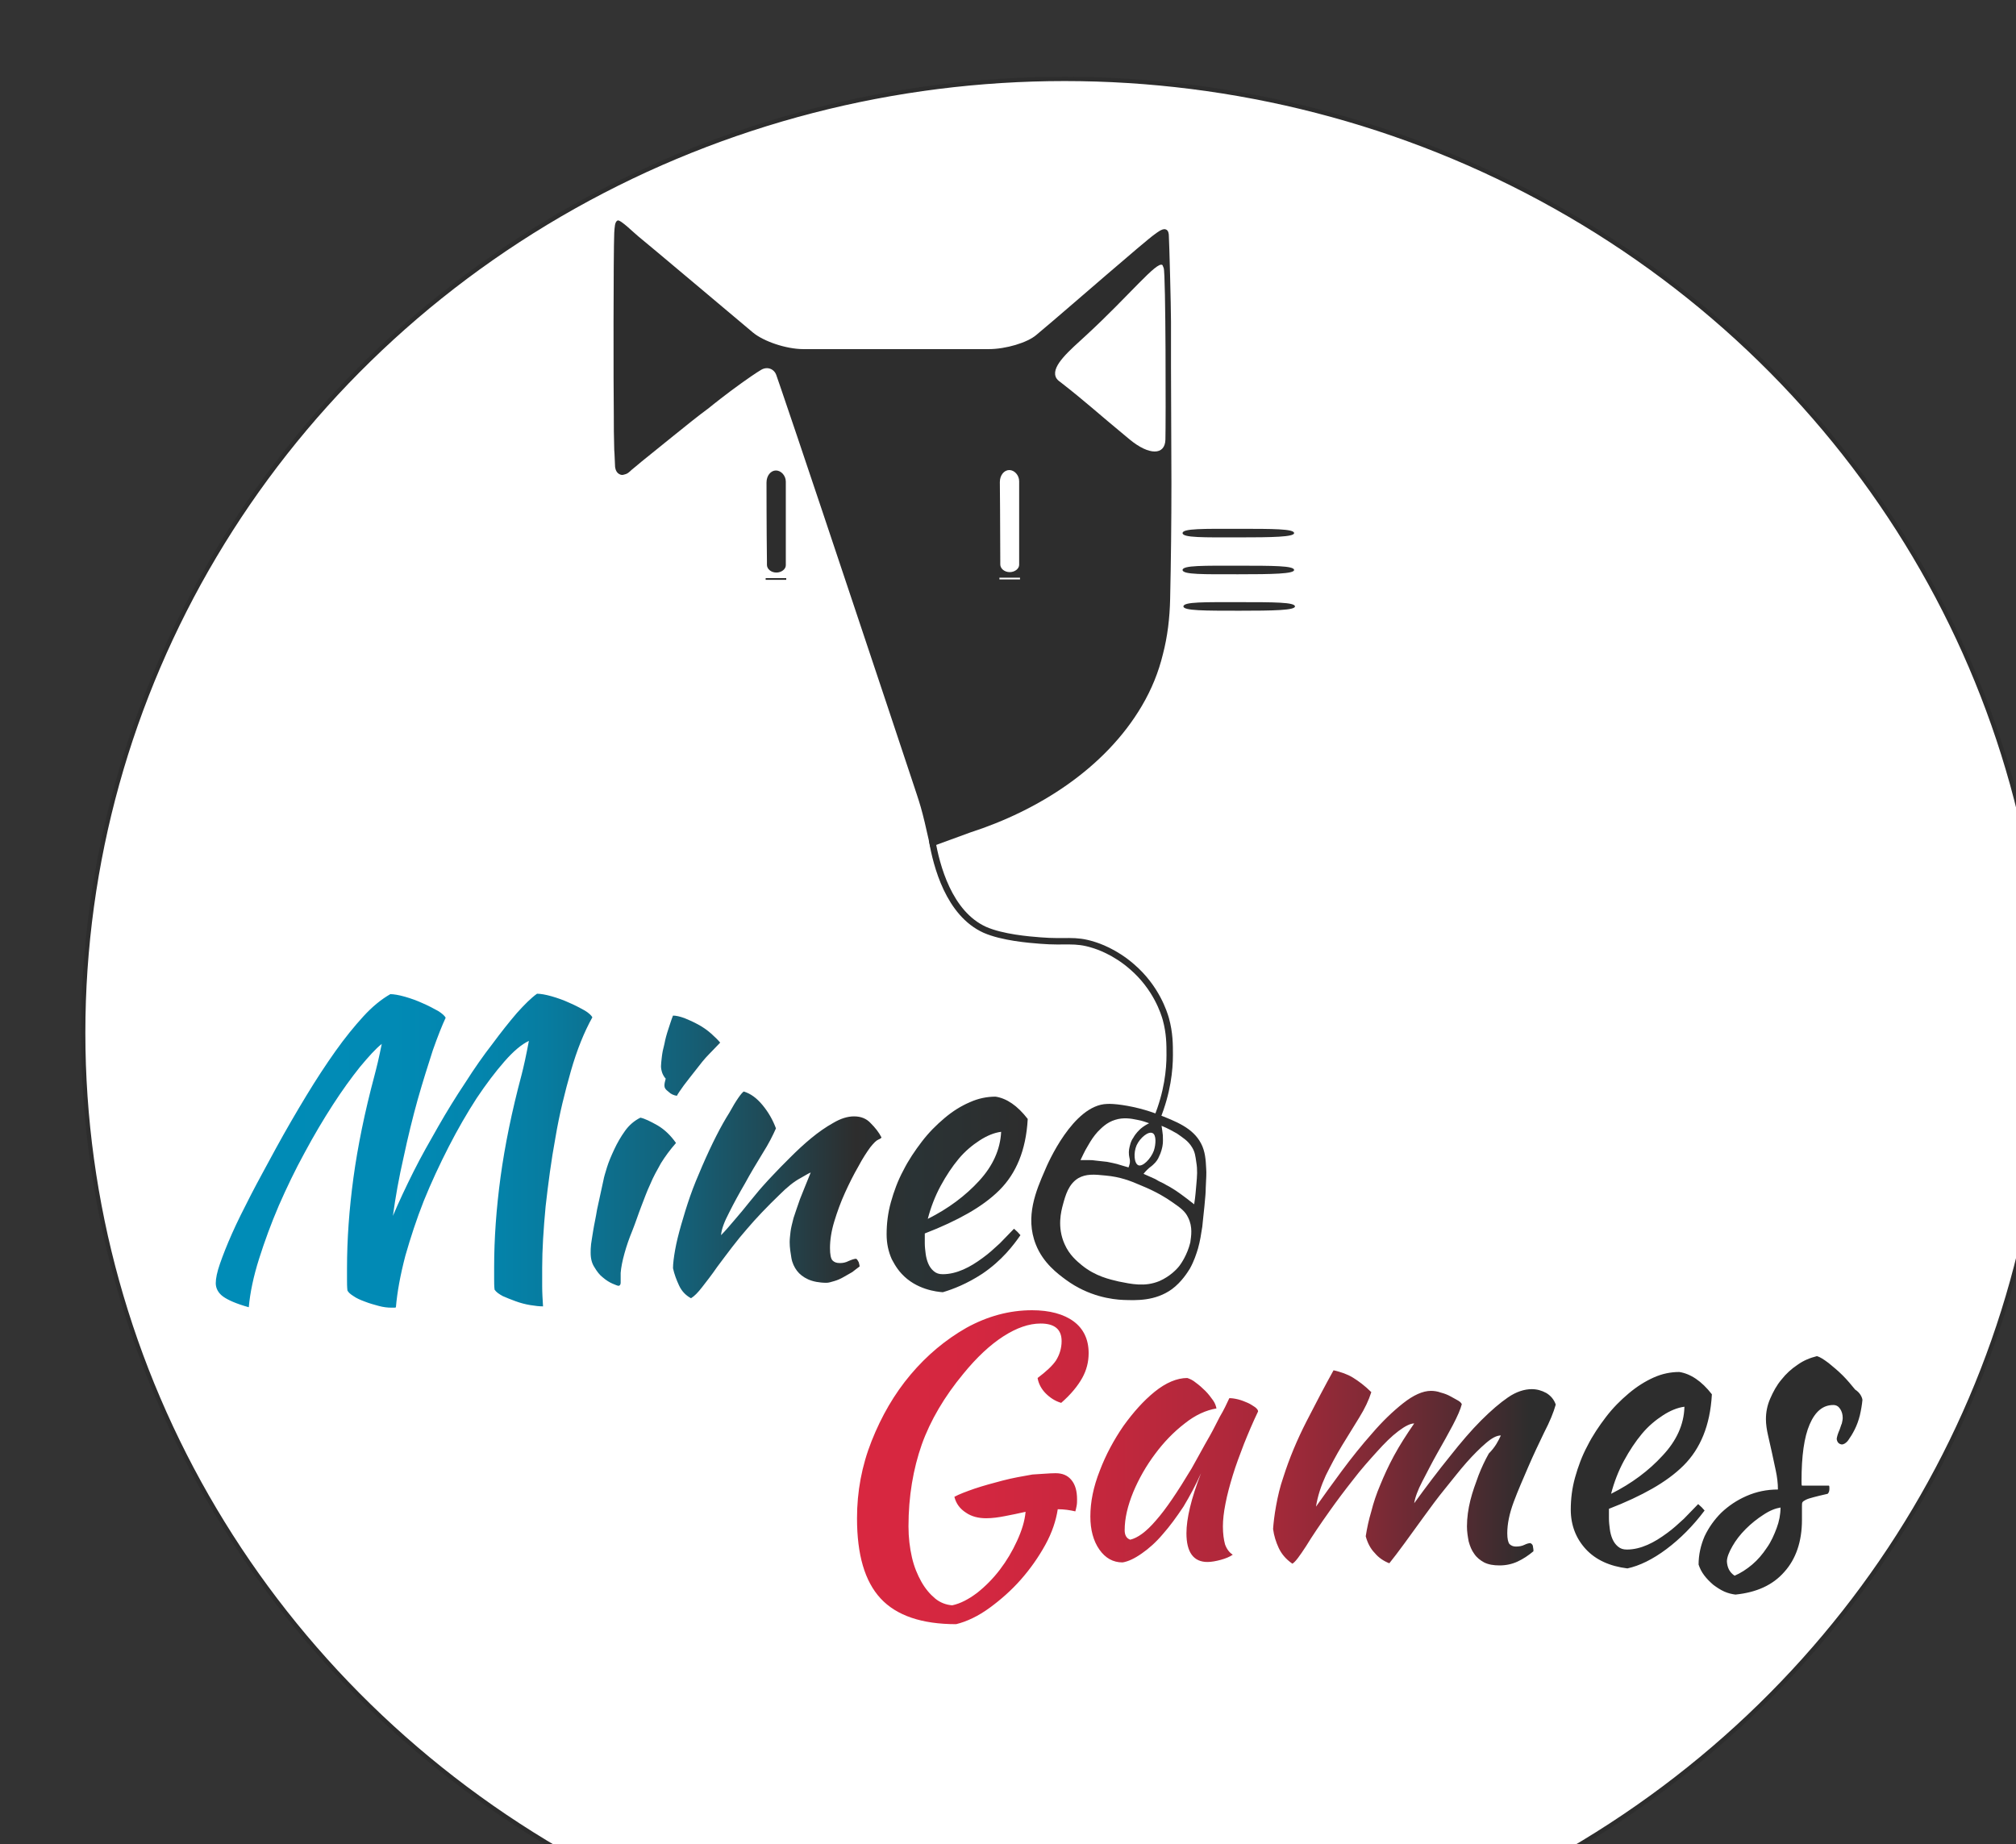 <?xml version="1.0" encoding="utf-8"?>
<!-- Generator: Adobe Illustrator 19.0.0, SVG Export Plug-In . SVG Version: 6.00 Build 0)  -->
<svg version="1.1"
	 id="svg3680" xmlns:cc="http://creativecommons.org/ns#" xmlns:svg="http://www.w3.org/2000/svg" xmlns:dc="http://purl.org/dc/elements/1.1/" xmlns:sodipodi="http://sodipodi.sourceforge.net/DTD/sodipodi-0.dtd" xmlns:inkscape="http://www.inkscape.org/namespaces/inkscape" xmlns:rdf="http://www.w3.org/1999/02/22-rdf-syntax-ns#" sodipodi:docname="LOGO MINEO GAMES 2.svg" inkscape:version="0.92.1 r15371"
	 xmlns="http://www.w3.org/2000/svg" xmlns:xlink="http://www.w3.org/1999/xlink" x="0px" y="0px" viewBox="-70 182 470 430"
	 style="enable-background:new -70 182 470 430;" xml:space="preserve">
<rect x="-70" y="182" width="470" height="430" fill="#333333" stroke="none"/>
<style type="text/css">
	.st0{fill:#FFFFFF;stroke:#2D2D2D;stroke-miterlimit:10;}
	.st1{fill:none;stroke:#2D2D2D;stroke-width:1.5;stroke-miterlimit:10;}
	.st2{fill:#2D2D2D;}
	.st3{fill:#232323;}
	.st4{fill:url(#SVGID_1_);}
	.st5{fill:url(#SVGID_2_);}
</style>
<ellipse class="st0" cx="178.2" cy="422.8" rx="228.8" ry="222.4"/>
<link  rel="stylesheet" href="https://fonts.googleapis.com/css?family=Kaushan+Script"></link>
<sodipodi:namedview  inkscape:window-x="-9" inkscape:window-y="-9" inkscape:window-width="1920" inkscape:window-height="1001" inkscape:current-layer="svg3680" inkscape:pageopacity="0" inkscape:pageshadow="2" inkscape:window-maximized="1" objecttolerance="10" inkscape:zoom="1.9044743" borderopacity="1" bordercolor="#666666" inkscape:cx="304.99279" pagecolor="#ffffff" id="namedview3682" inkscape:cy="327.34327" showgrid="false" gridtolerance="10" guidetolerance="10">
	</sodipodi:namedview>
<path d="M200.5,444.5"/>
<path d="M191.7,443.3"/>
<path class="st1" d="M199.7,442.8c2.5-6.1,3-11.4,3-14.8c0-2.5,0-5.1-0.9-8.4c-0.4-1.4-2.2-7.3-7.9-12.2c-4-3.5-8-4.8-9-5.1
	c-4.4-1.4-6.4-0.5-12.4-1c-2.6-0.2-8.8-0.7-12.9-2.5c-8.4-3.8-11.3-15-12.3-20.9"/>
<path d="M191.9,448.4"/>
<path d="M193.5,444"/>
<path d="M193.1,442.9"/>
<path d="M194,441"/>
<path d="M117.1,302.7"/>
<g>
	<g>
		<path class="st2" d="M111,315.5c1.2,0,2.2-0.8,2.2-1.7c0,0,0,0,0-1.3c0-7,0-12.8,0-16.9c0-1.3,0-1.3,0-1.3c0-1.4-1.1-2.6-2.3-2.6
			c-1.2,0-2.2,1.2-2.2,2.8c0,0,0,11.1,0.1,18.3c0,0.9,0,0.9,0,0.9C108.8,314.7,109.8,315.5,111,315.5z"/>
		<path class="st2" d="M108.5,316.9c0,0.2,0,0.3,0,0.3s2.3,0,3.2,0s1.6,0,1.6,0s0-0.1,0-0.4h-4.8
			C108.5,316.9,108.5,316.9,108.5,316.9z"/>
		<path class="st2" d="M218.7,315.9c8,0,13-0.1,13-1c0-1-5-1-13-1s-13-0.1-13,1S210.7,315.9,218.7,315.9z"/>
		<path class="st2" d="M218.7,307.3c8,0,13-0.1,13-1c0-1-5-1-13-1s-13-0.1-13,1S210.7,307.3,218.7,307.3z"/>
		<path class="st2" d="M203,259.4c0-0.8,0-1.6,0-2.4c0-3.5-0.4-18.5-0.5-20c0-0.5-0.1-1.3-0.7-1.5c-0.5-0.2-1,0.1-1.4,0.3
			c-0.5,0.3-0.9,0.6-1.3,0.9c-1.9,1.3-19.7,16.8-23.6,20.1c-3.9,3.3-3.9,3.3-3.9,3.3c-2.1,1.8-7.1,3.3-11.1,3.3s-10.4,0-14.4,0
			s-10.4,0-14.4,0c-4,0-10.4,0-14.4,0s-9.3-1.8-11.8-3.9s-25.3-21.3-26.7-22.4c-1-0.8-4.1-3.9-4.8-3.7c-0.7,0.3-0.7,1.6-0.8,2.9
			c-0.2,4.6-0.2,35.9-0.1,42.7c0,0.1,0,0.2,0,0.3c0,0,0,0,0,0.1c0,1.6,0,4.3,0.1,7.5c0.1,1,0.1,2.4,0.2,4c0.1,0.7,0.4,1.4,1.1,1.7
			c0.6,0.3,1.1,0,1.5-0.1c0.7-0.3,1-0.8,1.8-1.4c0.6-0.5,1.2-1,1.8-1.5c2.6-2.1,5.2-4.2,7.8-6.3c2.6-2.1,5.2-4.2,7.9-6.2
			c0.6-0.5,4.1-3.3,7.6-5.8s4.6-3.1,4.6-3.1c1.4-0.8,3-0.2,3.5,1.3c0,0,1.4,4,4.8,14.1s8,23.8,13,38.8c5,14.9,11.1,33.3,13.6,40.8
			c2.2,6.7,2.3,6.4,4.5,16.3l9.3-3.4c15.8-5.1,31.4-14.9,40-29.5c2.3-3.9,3.9-7.9,4.9-12c1.1-4.2,1.6-8.5,1.7-12.9
			c0.2-9.1,0.3-18,0.3-27.1s-0.1-18.1-0.1-27.1C203,264.8,203,262.1,203,259.4z M165.3,291.6c1.2,0,2.3,1.2,2.3,2.6c0,0,0,0,0,1.3
			c0,4.1,0,9.9,0,16.9c0,1.3,0,1.3,0,1.3c0,0.9-1,1.7-2.2,1.7s-2.2-0.8-2.2-1.8c0,0,0,0,0-0.9c0-7.1-0.1-18.3-0.1-18.3
			C163.1,292.8,164.1,291.6,165.3,291.6z M167.8,317.1c0,0-0.7,0-1.6,0c-0.9,0-3.2,0-3.2,0s0-0.1,0-0.3c0,0,0,0,0-0.1h4.8
			C167.8,317,167.8,317.1,167.8,317.1z M201.7,284.5c-0.1,3.7-3.8,3.7-8.3,0c-8-6.6-10-8.6-16.3-13.5c-0.3-0.2-0.8-0.6-1-1.2
			c-0.9-2.6,3.3-6.1,7.1-9.6c10.2-9.4,16.5-17.4,17.8-16.4c0.1,0.1,0.1,0.3,0.3,0.7C201.8,245.8,201.8,280.8,201.7,284.5z"/>
		<path class="st2" d="M218.9,322.4c-8,0-13-0.1-13,1c0,1,5,1,13,1s13-0.1,13-1C231.9,322.4,226.9,322.4,218.9,322.4z"/>
	</g>
	<path class="st2" d="M199.6,441.7c-1.3-0.5-2.4-0.8-2.7-0.9c-3.8-1.1-7.3-1.5-8.8-1.4c-7.9,0.2-13.9,14-14.5,15.5
		c-2,4.6-4.7,10.8-2.1,17.3c1.7,4.3,5.1,6.8,7,8.2c5.3,3.9,10.8,4.6,13.4,4.7c3,0.1,7.4,0.3,11.3-2.5c2.3-1.7,3.7-4,4.2-4.8
		c1-1.8,1.5-3.4,1.9-4.7c0.5-1.8,0.7-3.2,1-5.1c0.1-0.8,0.2-2.2,0.5-4.8c0.2-2.1,0.3-3.2,0.3-4.2c0.1-2.3,0.2-3.4,0.1-4.6
		c-0.1-1.9-0.2-3.9-1.2-5.8C208.1,445,204.3,443.5,199.6,441.7z M201,449.3c0.2-1,0.1-1.8,0.1-2.6c-0.1-0.9-0.2-1.6-0.3-2.2
		c1.5,0.6,2.7,1.3,3.6,1.8c1.4,1,2.6,1.7,3.5,3.2c0.7,1.1,0.8,2.1,1,3.5c0.3,1.8,0.2,3.1,0,5.3c-0.1,1.1-0.2,2.7-0.5,4.5
		c-2.4-1.9-4.2-3.2-5.1-3.7c-0.6-0.4-1.4-0.8-1.4-0.8c-0.3-0.2-0.7-0.4-1.1-0.6c-0.5-0.2-1-0.5-1.5-0.8c-1.1-0.5-2-0.9-2.7-1.2
		c0.2-0.3,0.5-0.6,0.9-1c0.6-0.6,0.9-0.7,1.3-1.1c0.8-0.7,1.2-1.4,1.4-1.9C200.7,450.7,200.9,449.8,201,449.3z M199,450.3
		c-0.7,1.9-2.6,3.8-3.6,3.4s-1.2-2.9-0.4-4.7c0.8-1.7,2.7-3.3,3.7-2.8C199.6,446.6,199.5,448.8,199,450.3z M185.4,452.6
		c-0.7-0.1-0.9-0.1-1.2-0.1c-0.2,0-0.3,0-0.4,0c-0.2,0-0.8,0-1.9,0c0.4-0.8,0.9-2,1.7-3.3c0.8-1.4,1.4-2.3,2.3-3.3
		c0.9-0.9,2.1-2.2,4.1-2.8c1.9-0.6,3.7-0.3,5.1,0c1.2,0.2,2.2,0.6,2.8,0.8c-0.6,0.3-1.3,0.7-2,1.3c-0.3,0.3-1.1,1-1.7,2.1
		c-0.3,0.4-0.6,1-0.8,1.9c-0.1,0.4-0.3,1.1-0.2,2.1c0.1,0.8,0.3,1.1,0.2,1.9c-0.1,0.4-0.2,0.8-0.3,1c-1.1-0.3-2-0.6-2.7-0.8
		c-0.7-0.2-1.4-0.3-2.3-0.5C187.1,452.8,186.3,452.7,185.4,452.6z M205,477.1c-0.6,0.8-2.2,2.5-4.7,3.6c-3.4,1.4-6.5,0.7-9.5,0.1
		c-2.1-0.5-5.4-1.2-8.6-3.8c-1.2-1-2.9-2.4-4-4.9c-1.8-4-0.8-7.7-0.4-9.2c0.6-2.2,1.3-4.8,3.6-6.2c1.8-1,3.6-0.9,6.4-0.6
		c3.3,0.3,5.7,1.2,8.2,2.3c3.7,1.5,6,3,7,3.7c2.2,1.5,3.3,2.3,4,3.8c1.1,2.2,0.7,4.3,0.5,5.8C206.8,474.6,205.3,476.7,205,477.1z"/>
	<path class="st3" d="M177.7,451C177.6,451.1,177.7,451,177.7,451L177.7,451z"/>
</g>
<linearGradient id="SVGID_1_" gradientUnits="userSpaceOnUse" x1="-19.721" y1="347.745" x2="169.579" y2="347.745" gradientTransform="matrix(1 0 0 -1 0 798)">
	<stop  offset="0" style="stop-color:#008CB7"/>
	<stop  offset="0.219" style="stop-color:#018AB5"/>
	<stop  offset="0.325" style="stop-color:#0385AD"/>
	<stop  offset="0.407" style="stop-color:#077CA0"/>
	<stop  offset="0.476" style="stop-color:#0D708E"/>
	<stop  offset="0.582" style="stop-color:#155F76"/>
	<stop  offset="0.672" style="stop-color:#1F4B58"/>
	<stop  offset="0.788" style="stop-color:#2D2D2D"/>
	<stop  offset="0.861" style="stop-color:#2A3335"/>
	<stop  offset="1" style="stop-color:#2D2D2D"/>
</linearGradient>
<path class="st4" d="M22.3,486.8c-0.1,0.1-0.2,0.1-0.4,0.1c-0.1,0-0.4,0-0.7,0c-0.8,0-1.8-0.1-2.9-0.4s-2.2-0.6-3.2-1
	c-1.1-0.4-2-0.8-2.7-1.3c-0.8-0.5-1.2-0.9-1.4-1.3c-0.1-0.8-0.1-1.7-0.1-2.6s0-1.8,0-2.6c0-6.7,0.5-13.7,1.5-21.1
	c1-7.3,2.6-15.2,4.9-23.8c0.2-0.8,0.5-1.9,0.8-3.2c0.3-1.3,0.6-2.7,0.9-4.2c-1.4,1.1-3.1,3-5.1,5.4c-2,2.5-4.1,5.4-6.3,8.8
	s-4.4,7.1-6.6,11.2c-2.2,4-4.2,8.2-6,12.3c-1.8,4.2-3.3,8.3-4.6,12.4s-2.1,7.9-2.4,11.3c-2.9-0.8-4.9-1.7-6-2.5s-1.7-1.9-1.7-3.1
	c0-1.1,0.3-2.6,1-4.6s1.6-4.3,2.8-7c1.2-2.7,2.7-5.7,4.4-9c1.7-3.3,3.7-6.9,5.8-10.8c2.4-4.4,4.8-8.5,7.1-12.3s4.6-7.3,6.8-10.4
	s4.4-5.8,6.5-8.1c2.1-2.3,4.2-4,6.3-5.2c0.8,0,2,0.2,3.4,0.6s2.8,0.9,4.1,1.5c1.4,0.6,2.5,1.2,3.6,1.8c1,0.6,1.6,1.2,1.8,1.6
	c-0.8,1.7-1.8,4.2-3,7.6c-1.1,3.4-2.3,7.2-3.5,11.4c-1.2,4.3-2.3,8.8-3.3,13.5c-1.1,4.8-1.9,9.3-2.5,13.7c1.4-3.3,3-6.7,4.8-10.3
	c1.8-3.6,3.8-7.1,5.8-10.6c2-3.5,4.1-6.9,6.3-10.2c2.1-3.3,4.2-6.3,6.3-9c2-2.7,3.9-5.1,5.7-7.2c1.8-2,3.3-3.5,4.7-4.5
	c0.8,0,2,0.2,3.4,0.6s2.8,0.9,4.1,1.5c1.4,0.6,2.5,1.2,3.6,1.8c1,0.6,1.6,1.2,1.8,1.6c-1.9,3.4-3.6,7.6-5,12.5
	c-1.4,4.9-2.7,10.1-3.6,15.5c-1,5.4-1.7,10.8-2.3,16.1c-0.5,5.3-0.8,10.1-0.8,14.3c0,1.4,0,2.8,0,4.3s0.1,3.1,0.2,4.7
	c-0.8,0-1.8-0.1-3-0.3c-1.2-0.2-2.3-0.5-3.4-0.9c-1.1-0.4-2.1-0.8-3-1.2c-0.9-0.5-1.5-0.9-1.9-1.5c-0.1-0.8-0.1-1.7-0.1-2.6
	s0-1.8,0-2.6c0-6.7,0.5-13.7,1.5-21.1c1-7.3,2.6-15.2,4.9-23.8c0.2-0.8,0.5-2,0.8-3.4s0.6-2.9,0.9-4.5c-1.7,0.8-3.6,2.4-5.7,4.8
	c-2.1,2.4-4.3,5.3-6.5,8.6c-2.2,3.4-4.4,7.2-6.5,11.3c-2.1,4.1-4.1,8.4-5.8,12.6c-1.7,4.3-3.1,8.6-4.3,12.8
	C23.3,479.4,22.6,483.3,22.3,486.8z M67.7,474.1c0-0.5,0-1.2,0.1-2s0.3-1.9,0.5-3.2c0.2-1.3,0.6-3,0.9-4.9c0.4-1.9,0.9-4.2,1.5-6.9
	c0.1-0.6,0.4-1.6,0.8-2.9s1-2.7,1.7-4.2s1.5-2.9,2.5-4.3s2.2-2.4,3.6-3.1c1,0.2,2.4,0.9,4,1.8c1.7,1,3.1,2.4,4.3,4.1
	c-1.4,1.6-2.5,3.1-3.5,4.7c-0.9,1.6-1.8,3.2-2.5,4.9c-0.8,1.7-1.4,3.4-2.1,5.2c-0.7,1.8-1.3,3.7-2.1,5.7c-0.7,1.7-1.3,3.4-1.8,5.2
	c-0.5,1.8-0.8,3.3-0.9,4.6c0,1.1,0,1.8,0,2.3c0,0.4-0.2,0.7-0.5,0.7c-0.2,0-0.7-0.2-1.4-0.5c-0.7-0.3-1.5-0.8-2.2-1.4
	c-0.8-0.6-1.4-1.4-2-2.4C68,476.6,67.7,475.5,67.7,474.1z M84.9,435.1c0-0.4,0.1-0.9,0.3-1.6c-0.3-0.3-0.6-0.8-0.8-1.3
	c-0.2-0.6-0.3-1.1-0.3-1.6s0.1-1.3,0.2-2.2c0.1-0.9,0.3-1.9,0.6-3c0.2-1.1,0.5-2.2,0.9-3.4c0.4-1.2,0.7-2.2,1.1-3.2
	c0.7,0,1.6,0.2,2.7,0.6c1,0.4,2.1,0.9,3.2,1.5s2.1,1.3,3,2.1c0.9,0.8,1.6,1.5,2.1,2.1c-0.7,0.7-1.5,1.6-2.6,2.7s-2.1,2.4-3.1,3.7
	c-1,1.3-2,2.5-2.8,3.6s-1.4,2-1.6,2.4c-0.7-0.1-1.4-0.4-1.9-0.9C85.1,436,84.9,435.6,84.9,435.1z M103.4,436.5
	c1.6,0.5,3,1.5,4.4,3.2s2.4,3.5,3.1,5.4c-0.7,1.6-1.7,3.6-3.1,5.8c-1.4,2.3-2.8,4.6-4.1,7c-1.4,2.4-2.6,4.6-3.7,6.8
	c-1.1,2.1-1.8,3.9-1.9,5.3c1-1,2-2.2,3.2-3.6s2.3-2.7,3.4-4.1c1.1-1.3,2.1-2.6,3.1-3.7s1.7-1.9,2.3-2.5c1.1-1.2,2.5-2.6,4.1-4.2
	s3.2-3.1,4.9-4.5c1.7-1.4,3.4-2.6,5.2-3.6c1.7-1,3.3-1.5,4.8-1.5c1.6,0,2.9,0.5,3.9,1.6c1,1,1.9,2.1,2.5,3.3c0,0.1-0.2,0.3-0.7,0.5
	s-1.1,0.8-1.9,1.8c-0.8,1.1-1.8,2.6-2.8,4.5c-1.1,1.9-2.1,3.9-3.1,6.1s-1.8,4.4-2.5,6.7c-0.7,2.3-1,4.4-1,6.2c0,1.5,0.2,2.5,0.6,2.9
	s0.9,0.6,1.7,0.6c0.7,0,1.3-0.1,2.1-0.5c0.7-0.3,1.3-0.5,1.7-0.5c0.2,0.1,0.4,0.4,0.6,0.8c0.1,0.4,0.2,0.7,0.2,1
	c-0.5,0.4-1.1,0.8-1.7,1.3c-0.7,0.4-1.4,0.8-2.1,1.2c-0.7,0.4-1.4,0.7-2.1,0.9c-0.7,0.2-1.3,0.4-1.8,0.4c-1.7,0-3.2-0.3-4.3-0.8
	s-2-1.2-2.6-2s-1.1-1.8-1.3-3c-0.2-1.2-0.4-2.4-0.4-3.7c0-0.7,0.1-1.5,0.2-2.4s0.4-2,0.7-3.2c0.4-1.2,0.9-2.7,1.5-4.4
	c0.7-1.7,1.5-3.8,2.5-6.2c-0.1,0-0.9,0.4-2.4,1.3c-1.5,0.8-3.1,2.1-4.9,3.9c-2.8,2.7-5.4,5.4-7.6,8c-2.3,2.6-4.5,5.6-6.9,8.8
	c-1.3,1.9-2.5,3.4-3.5,4.7c-1,1.3-1.8,2.1-2.6,2.6c-1.3-0.7-2.2-1.7-2.8-3s-1.1-2.6-1.4-4c0-1.1,0.2-2.6,0.5-4.3
	c0.3-1.7,0.8-3.7,1.4-5.8c0.6-2.1,1.3-4.4,2.1-6.7c0.8-2.3,1.8-4.7,2.8-7c2.3-5.3,4.4-9.4,6.3-12.4
	C101.7,438.4,102.9,436.8,103.4,436.5z M169.6,442.9c-0.2,3.7-0.9,6.9-2,9.6s-2.6,5-4.6,7s-4.5,3.8-7.3,5.4s-6.2,3.2-10.1,4.7
	c0,0.4,0,0.7,0,1.1s0,0.8,0,1.2c0,0.8,0.1,1.6,0.2,2.4c0.1,0.8,0.3,1.6,0.6,2.3c0.3,0.7,0.7,1.3,1.3,1.8s1.2,0.7,2.1,0.7
	c1.6,0,3.2-0.4,4.8-1.1s3-1.6,4.5-2.7c1.4-1,2.7-2.2,4-3.4c1.2-1.2,2.3-2.4,3.3-3.4c0.6,0.5,1.1,1,1.5,1.5c-1.6,2.3-4.3,5.9-8.9,9
	c-3.5,2.3-6.8,3.6-9.2,4.3c-1.4-0.1-6.2-0.6-9.6-4.3c-1.4-1.5-2.1-3.1-2.3-3.4c-0.8-1.8-1.2-3.7-1.2-5.8c0-2.5,0.3-5,1-7.5
	s1.6-5,2.9-7.4c1.2-2.4,2.7-4.6,4.3-6.7s3.4-3.9,5.3-5.5c1.9-1.6,3.8-2.8,5.9-3.7c2-0.9,4-1.3,6-1.3
	C164.7,438.1,167.2,439.8,169.6,442.9z M163.4,445.9c-1.6,0.2-3.3,0.9-5,2s-3.4,2.5-4.9,4.3s-2.9,3.9-4.2,6.3s-2.3,5-3,7.7
	c4.8-2.4,8.8-5.4,12-8.9S163.2,450,163.4,445.9z"/>
<linearGradient id="SVGID_2_" gradientUnits="userSpaceOnUse" x1="129.779" y1="273.945" x2="364.179" y2="273.945" gradientTransform="matrix(1 0 0 -1 0 798)">
	<stop  offset="0" style="stop-color:#D82740"/>
	<stop  offset="0.114" style="stop-color:#D42740"/>
	<stop  offset="0.217" style="stop-color:#C9273E"/>
	<stop  offset="0.316" style="stop-color:#B7283C"/>
	<stop  offset="0.32" style="stop-color:#B6283C"/>
	<stop  offset="0.368" style="stop-color:#B0283B"/>
	<stop  offset="0.434" style="stop-color:#9E2939"/>
	<stop  offset="0.51" style="stop-color:#812A36"/>
	<stop  offset="0.593" style="stop-color:#582B32"/>
	<stop  offset="0.67" style="stop-color:#2D2D2D"/>
	<stop  offset="1" style="stop-color:#2D2D2D"/>
</linearGradient>
<path class="st5" d="M176.1,525.5c1.6,0,2.8,0.5,3.7,1.6s1.3,2.6,1.3,4.5c0,0.5,0,1-0.1,1.5s-0.2,1-0.3,1.3
	c-1.3-0.3-2.6-0.5-4.1-0.5c-0.4,2.6-1.3,5.4-2.9,8.3c-1.6,2.9-3.5,5.6-5.7,8.1s-4.7,4.7-7.3,6.6c-2.6,1.9-5.3,3.2-7.8,3.8
	c-8,0-13.9-2-17.6-6s-5.5-10.2-5.5-18.7c0-6.2,1.1-12.2,3.4-18s5.3-11,9.1-15.5s8.1-8.1,13-10.9c4.9-2.7,10-4.1,15.3-4.1
	c4.1,0,7.4,0.9,9.7,2.6s3.5,4.2,3.5,7.4c0,2.1-0.5,4-1.5,5.8s-2.6,3.8-4.9,5.8c-1.4-0.4-2.6-1.2-3.6-2.2s-1.7-2.3-1.9-3.6
	c2-1.5,3.5-2.9,4.3-4.1c0.8-1.3,1.3-2.8,1.3-4.5c0-2.8-1.7-4.1-4.9-4.1c-2.7,0-5.6,1-8.7,3c-3.1,2-6.2,4.9-9.3,8.7
	c-4.4,5.3-7.7,10.9-9.7,16.5c-2,5.7-3.1,12.1-3.1,19.1c0,2.6,0.3,5,0.8,7.2s1.3,4.1,2.2,5.7s2,2.9,3.2,3.9s2.6,1.5,4,1.6
	c1.9-0.4,3.8-1.4,5.8-2.9c1.9-1.5,3.7-3.3,5.3-5.4c1.6-2.1,2.9-4.3,4-6.7s1.8-4.6,2-6.8c-1.7,0.4-3.3,0.7-4.8,1s-3,0.5-4.4,0.5
	c-1.8,0-3.4-0.4-4.7-1.3c-1.4-0.9-2.3-2.1-2.7-3.7c1.1-0.6,2.7-1.2,4.7-1.9c2.1-0.7,4.3-1.3,6.6-1.9c2.3-0.6,4.6-1,6.9-1.4
	C172.8,525.7,174.6,525.5,176.1,525.5z M216.6,508c0.6,0,1.3,0.1,2.1,0.3s1.5,0.5,2.2,0.8s1.2,0.7,1.7,1c0.5,0.4,0.7,0.7,0.7,1
	c-1.2,2.5-2.3,5.1-3.3,7.6c-1,2.6-1.9,5-2.6,7.3c-0.7,2.3-1.3,4.5-1.7,6.6c-0.4,2-0.6,3.8-0.6,5.3c0,1.7,0.2,3.1,0.5,4.2
	c0.4,1.1,1,1.9,1.8,2.4c-0.7,0.5-1.7,0.9-2.8,1.2s-2.2,0.5-3.1,0.5c-3.2,0-4.9-2.2-4.9-6.7c0-3.4,1.1-8.1,3.4-14
	c-1.2,2.7-2.6,5.3-4.1,7.8c-1.6,2.4-3.2,4.6-4.8,6.4c-1.6,1.9-3.3,3.4-4.9,4.5c-1.7,1.2-3.2,1.9-4.5,2.1c-2.2,0-4-1-5.4-3
	s-2.1-4.6-2.1-7.7c0-3.4,0.7-6.9,2.2-10.7c1.4-3.7,3.3-7.2,5.5-10.4c2.3-3.2,4.7-5.9,7.3-8c2.6-2.1,5.2-3.2,7.6-3.2
	c0.6,0.2,1.3,0.5,2,1.1c0.7,0.5,1.5,1.2,2.2,1.9s1.3,1.5,1.8,2.2s0.7,1.4,0.8,1.9c-2.4,0.4-4.9,1.5-7.4,3.5c-2.6,2-4.9,4.4-6.9,7.1
	c-2.1,2.8-3.8,5.8-5.1,8.9c-1.3,3.2-2,6.1-2,8.9c0,1.1,0.4,1.9,1.3,2.2c1.7-0.4,3.7-1.8,6-4.5c2.3-2.6,5-6.6,8.3-12.1
	c0.6-1.1,1.3-2.3,2-3.6s1.5-2.7,2.3-4.1c0.8-1.4,1.5-2.9,2.3-4.4C215.3,510.8,216,509.3,216.6,508z M279.9,516.7
	c-1,0-2.1,0.6-3.5,1.8s-2.9,2.7-4.5,4.5s-3.2,3.9-5,6.1c-1.8,2.2-3.4,4.4-5,6.6s-3.1,4.3-4.5,6.2s-2.6,3.5-3.5,4.6
	c-1.3-0.5-2.5-1.3-3.4-2.4c-1-1-1.7-2.4-2.1-3.9c0.3-1.9,0.7-3.8,1.3-5.8c0.5-2,1.2-4.1,2.1-6.2c0.9-2.2,1.9-4.4,3.2-6.8
	c1.3-2.4,2.9-4.9,4.7-7.5c-0.9,0-2.1,0.6-3.7,1.8s-3.2,2.8-5,4.8s-3.7,4.1-5.6,6.6c-1.9,2.4-3.7,4.8-5.4,7.2
	c-2.2,3.1-4.1,5.9-5.5,8.2c-1.5,2.3-2.5,3.7-3.2,4.1c-1.6-1.1-2.6-2.4-3.2-3.7c-0.6-1.3-1.1-2.8-1.3-4.4c0.1-1.4,0.3-3.2,0.7-5.4
	s0.9-4.4,1.7-6.7c1.4-4.4,3.2-8.7,5.4-13c2.2-4.3,4.3-8.3,6.3-11.9c1.7,0.4,3.2,0.9,4.5,1.7c1.3,0.8,2.8,1.9,4.3,3.4
	c-0.6,1.9-1.5,3.8-2.8,5.9c-1.3,2.1-2.6,4.2-4,6.5s-2.6,4.6-3.8,7c-1.1,2.4-1.9,4.8-2.3,7.3c1.7-2.4,3.7-5.2,6-8.3s4.7-6.1,7.1-8.8
	c2.4-2.8,4.8-5.1,7.2-7c2.4-1.9,4.6-2.9,6.5-2.9c0.7,0,1.5,0.1,2.3,0.4c0.8,0.2,1.6,0.5,2.3,0.9c0.7,0.4,1.3,0.7,1.8,1
	s0.7,0.6,0.8,0.8c-0.3,1.2-1,2.8-2.1,4.9c-1.1,2.1-2.3,4.2-3.6,6.5c-1.3,2.3-2.4,4.5-3.5,6.6s-1.7,3.8-1.9,5.1
	c2.9-4,5.7-7.7,8.3-10.9c2.6-3.3,5-6.1,7.3-8.4c2.3-2.3,4.4-4.1,6.3-5.4c1.9-1.3,3.8-1.9,5.5-1.9c1.2,0,2.3,0.3,3.4,0.9
	c1,0.6,1.8,1.5,2.2,2.7c-0.5,1.8-1.4,4-2.7,6.5c-1.2,2.5-2.5,5.2-3.7,8s-2.4,5.5-3.4,8.2s-1.5,5.1-1.5,7.3c0,1.3,0.2,2.1,0.5,2.5
	c0.4,0.4,0.9,0.6,1.5,0.6c0.7,0,1.4-0.1,2-0.4s1.1-0.4,1.4-0.4c0.4,0.2,0.6,0.5,0.6,0.9c0.1,0.4,0.1,0.7,0.1,1
	c-1.2,1-2.4,1.8-3.7,2.4c-1.3,0.6-2.7,0.9-4.2,0.9c-1.4,0-2.6-0.2-3.6-0.7c-0.9-0.5-1.7-1.1-2.3-2c-0.6-0.8-1-1.8-1.3-2.9
	c-0.2-1.1-0.4-2.2-0.4-3.5c0-2,0.3-4.1,0.8-6.1s1.2-3.9,1.9-5.8c0.7-1.8,1.5-3.5,2.4-5.1C278.6,519.4,279.3,518,279.9,516.7z
	 M329.1,507.1c-0.2,3.7-0.9,6.9-2,9.6s-2.6,5-4.6,7s-4.5,3.8-7.3,5.4s-6.2,3.2-10.1,4.7c0,0.4,0,0.7,0,1.1s0,0.8,0,1.2
	c0,0.8,0.1,1.6,0.2,2.4s0.3,1.6,0.6,2.3c0.3,0.7,0.7,1.3,1.3,1.8s1.2,0.7,2.1,0.7c1.6,0,3.2-0.4,4.8-1.1c1.6-0.7,3-1.6,4.5-2.7
	c1.4-1,2.7-2.2,4-3.4c1.2-1.2,2.3-2.4,3.3-3.4c0.6,0.5,1.1,1,1.5,1.5c-2.7,3.6-5.7,6.6-8.9,9c-3.2,2.4-6.3,3.9-9.1,4.5
	c-4.1-0.5-7.4-2-9.7-4.5c-2.3-2.5-3.5-5.6-3.5-9.2c0-2.5,0.3-5,1-7.5s1.6-5,2.9-7.4c1.2-2.4,2.7-4.6,4.3-6.7
	c1.6-2.1,3.4-3.9,5.3-5.5s3.8-2.8,5.8-3.7c2-0.9,4-1.3,6-1.3C324.1,502.3,326.7,504,329.1,507.1z M322.7,510c-1.6,0.2-3.3,0.9-5,2
	c-1.7,1.1-3.4,2.5-4.9,4.3s-2.9,3.9-4.2,6.3c-1.3,2.4-2.3,5-3,7.7c4.8-2.4,8.8-5.4,12-8.9C320.8,518,322.6,514.2,322.7,510z
	 M364.2,508.4c-0.1,1.1-0.3,2.3-0.6,3.6c-0.3,1.2-0.7,2.3-1.2,3.3s-1,1.8-1.5,2.5s-1.1,1-1.5,1c-0.7-0.1-1.1-0.5-1.2-1.3
	c0-0.2,0.1-0.5,0.2-0.9s0.3-0.8,0.5-1.3s0.3-1,0.5-1.4c0.1-0.5,0.2-0.9,0.2-1.3c0-0.8-0.2-1.5-0.6-2.1s-0.9-0.9-1.6-0.9
	c-2.4,0-4.2,1.5-5.5,4.5c-1.3,3-1.9,7.4-1.9,13.2c0,0.6,0,1,0.1,1.1c1.3,0,2.4,0,3.4,0s2,0,2.9,0c0.1,0.1,0.1,0.4,0.1,0.7
	c0,0.5-0.1,0.9-0.4,1.2c-1.4,0.3-2.5,0.6-3.3,0.8s-1.4,0.4-1.8,0.6s-0.7,0.4-0.8,0.6s-0.1,0.5-0.1,0.9c0,0.5,0,1,0,1.4
	c0,0.5,0,1.1,0,1.8c0,5-1.4,9.1-4.1,12.1c-2.7,3.1-6.5,4.8-11.4,5.3c-0.8-0.1-1.7-0.3-2.6-0.7s-1.8-1-2.6-1.6
	c-0.8-0.7-1.5-1.4-2.1-2.2s-1-1.6-1.3-2.5c0-2.3,0.5-4.5,1.4-6.6c1-2.1,2.3-3.9,3.9-5.5c1.7-1.6,3.6-2.9,5.9-3.9s4.7-1.5,7.3-1.5
	c0-1.5-0.2-3-0.5-4.4s-0.6-2.8-0.9-4.2s-0.6-2.7-0.9-4s-0.5-2.6-0.5-3.8c0-1.6,0.3-3.2,1-4.8s1.5-3.1,2.6-4.4
	c1.1-1.4,2.3-2.5,3.8-3.5c1.4-1,2.9-1.6,4.5-2c0.7,0.2,1.5,0.7,2.7,1.6c1.1,0.9,2.2,1.8,3.3,2.9s2,2.2,2.9,3.3
	C363.6,506.7,364.1,507.7,364.2,508.4z M334.4,549.4c1.4-0.6,2.8-1.5,4.1-2.6c1.3-1.1,2.4-2.4,3.4-3.9c1-1.4,1.7-3,2.3-4.6
	c0.6-1.6,0.9-3.2,0.9-4.8c-1.2,0.2-2.5,0.7-4,1.7c-1.4,0.9-2.8,2-4.1,3.3c-1.3,1.3-2.3,2.6-3.1,4c-0.8,1.4-1.3,2.6-1.3,3.6
	C332.7,547.5,333.2,548.6,334.4,549.4z"/>
</svg>
